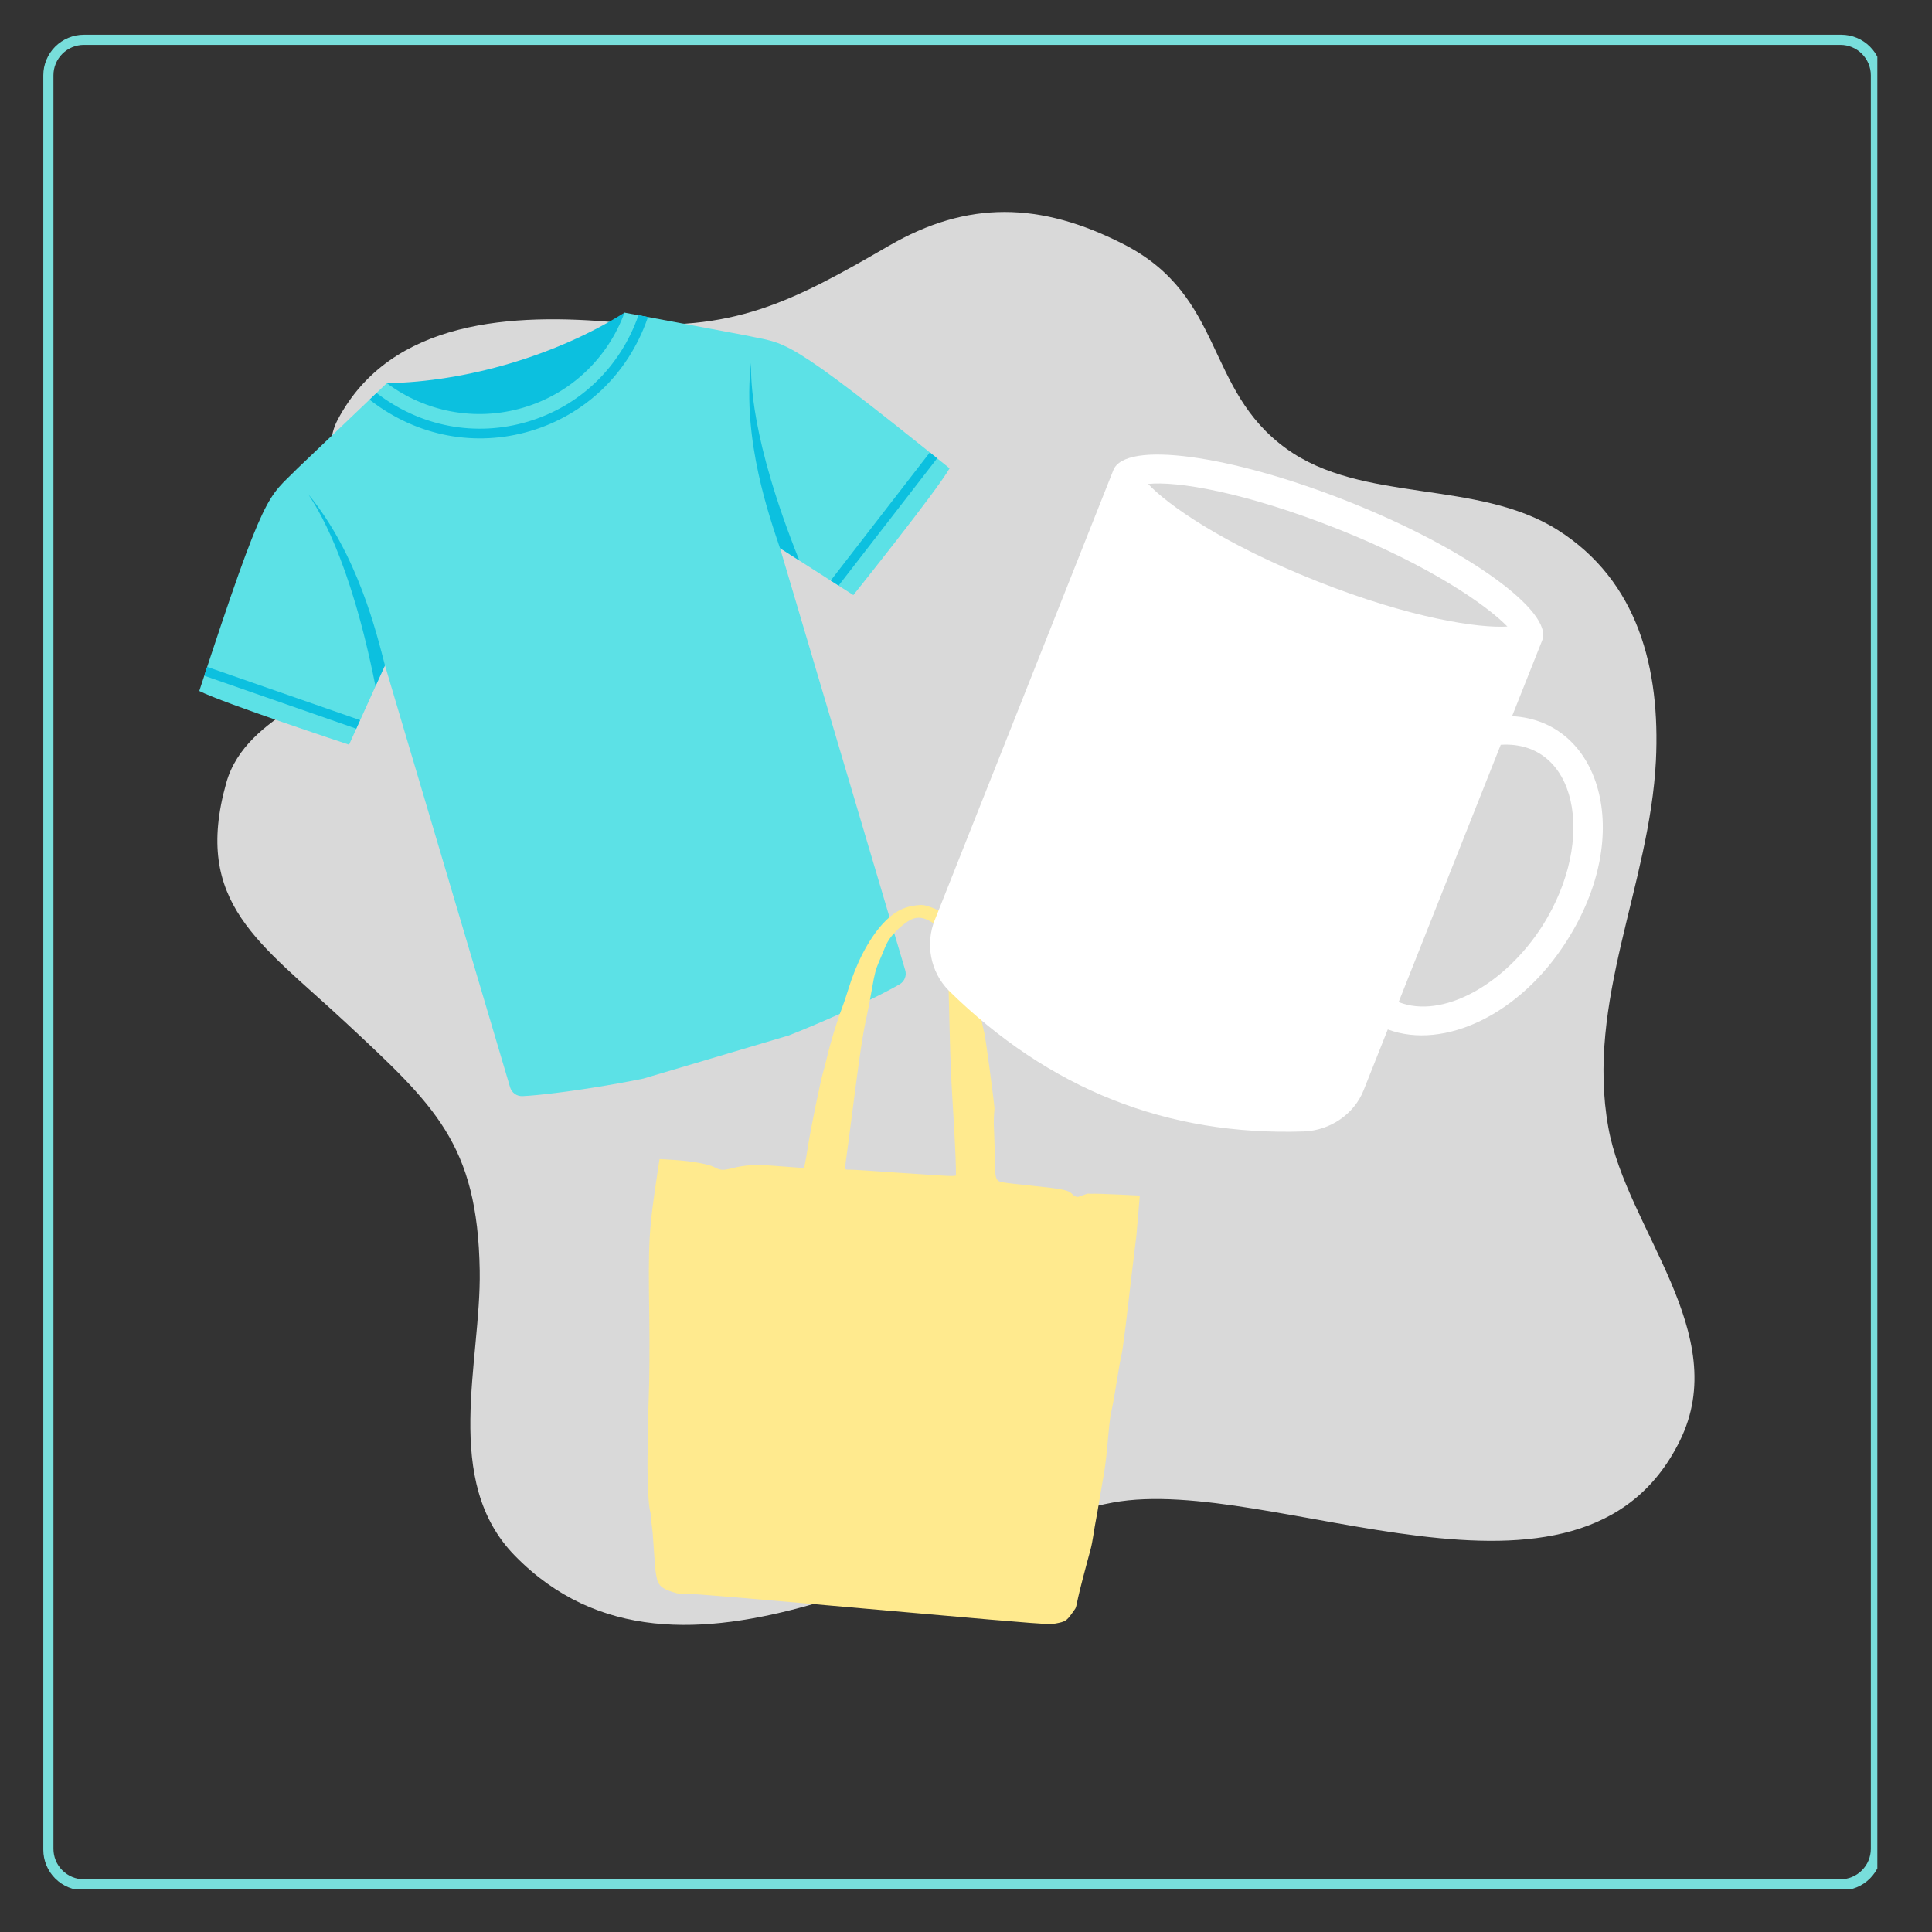 <svg xmlns="http://www.w3.org/2000/svg" xmlns:xlink="http://www.w3.org/1999/xlink" width="190" zoomAndPan="magnify" viewBox="0 0 142.5 142.5" height="190" preserveAspectRatio="xMidYMid meet" version="1.0"><rect x="0" y="0" width="142.5" height="142.5" fill="#333333" stroke="none"/><defs><clipPath id="4f9b1868ed"><path d="M 28 23 L 48 23 L 48 35 L 28 35 Z M 28 23 " clip-rule="nonzero"/></clipPath><clipPath id="8d5f75ebbb"><path d="M 9.52 33.898 L 65.406 17.32 L 80.926 69.625 L 25.035 86.203 Z M 9.52 33.898 " clip-rule="nonzero"/></clipPath><clipPath id="a76a0a7abd"><path d="M 9.52 33.898 L 65.406 17.32 L 80.926 69.625 L 25.035 86.203 Z M 9.52 33.898 " clip-rule="nonzero"/></clipPath><clipPath id="9ac78f01ad"><path d="M 14 23 L 71 23 L 71 81 L 14 81 Z M 14 23 " clip-rule="nonzero"/></clipPath><clipPath id="7602f5151c"><path d="M 9.52 33.898 L 65.406 17.32 L 80.926 69.625 L 25.035 86.203 Z M 9.52 33.898 " clip-rule="nonzero"/></clipPath><clipPath id="cee75568b2"><path d="M 9.52 33.898 L 65.406 17.32 L 80.926 69.625 L 25.035 86.203 Z M 9.52 33.898 " clip-rule="nonzero"/></clipPath><clipPath id="e0b36dcf9f"><path d="M 27 23 L 48 23 L 48 33 L 27 33 Z M 27 23 " clip-rule="nonzero"/></clipPath><clipPath id="0d8f58d4bc"><path d="M 9.52 33.898 L 65.406 17.32 L 80.926 69.625 L 25.035 86.203 Z M 9.52 33.898 " clip-rule="nonzero"/></clipPath><clipPath id="dd47efcd17"><path d="M 9.52 33.898 L 65.406 17.32 L 80.926 69.625 L 25.035 86.203 Z M 9.52 33.898 " clip-rule="nonzero"/></clipPath><clipPath id="468cea026e"><path d="M 22 36 L 29 36 L 29 51 L 22 51 Z M 22 36 " clip-rule="nonzero"/></clipPath><clipPath id="f2368e9386"><path d="M 9.52 33.898 L 65.406 17.32 L 80.926 69.625 L 25.035 86.203 Z M 9.52 33.898 " clip-rule="nonzero"/></clipPath><clipPath id="11e92ee003"><path d="M 9.52 33.898 L 65.406 17.32 L 80.926 69.625 L 25.035 86.203 Z M 9.52 33.898 " clip-rule="nonzero"/></clipPath><clipPath id="9104afc42b"><path d="M 55 26 L 59 26 L 59 42 L 55 42 Z M 55 26 " clip-rule="nonzero"/></clipPath><clipPath id="513320bc40"><path d="M 9.52 33.898 L 65.406 17.32 L 80.926 69.625 L 25.035 86.203 Z M 9.52 33.898 " clip-rule="nonzero"/></clipPath><clipPath id="59ea2a3c8e"><path d="M 9.52 33.898 L 65.406 17.32 L 80.926 69.625 L 25.035 86.203 Z M 9.52 33.898 " clip-rule="nonzero"/></clipPath><clipPath id="c575e50bb4"><path d="M 15 49 L 27 49 L 27 54 L 15 54 Z M 15 49 " clip-rule="nonzero"/></clipPath><clipPath id="9c4e1bc217"><path d="M 9.52 33.898 L 65.406 17.32 L 80.926 69.625 L 25.035 86.203 Z M 9.52 33.898 " clip-rule="nonzero"/></clipPath><clipPath id="833cd52139"><path d="M 9.52 33.898 L 65.406 17.32 L 80.926 69.625 L 25.035 86.203 Z M 9.52 33.898 " clip-rule="nonzero"/></clipPath><clipPath id="c2bd9f03d7"><path d="M 61 33 L 70 33 L 70 44 L 61 44 Z M 61 33 " clip-rule="nonzero"/></clipPath><clipPath id="6ae40e68c3"><path d="M 9.52 33.898 L 65.406 17.32 L 80.926 69.625 L 25.035 86.203 Z M 9.52 33.898 " clip-rule="nonzero"/></clipPath><clipPath id="9a7856a6d1"><path d="M 9.52 33.898 L 65.406 17.32 L 80.926 69.625 L 25.035 86.203 Z M 9.52 33.898 " clip-rule="nonzero"/></clipPath><clipPath id="4d610356f4"><path d="M 3.195 2.562 L 138.469 2.562 L 138.469 139.336 L 3.195 139.336 Z M 3.195 2.562 " clip-rule="nonzero"/></clipPath><clipPath id="15c97474f4"><path d="M 6.188 2.562 L 135.812 2.562 C 136.605 2.562 137.367 2.879 137.926 3.441 C 138.488 4 138.805 4.762 138.805 5.555 L 138.805 136.438 C 138.805 137.23 138.488 137.992 137.926 138.551 C 137.367 139.113 136.605 139.43 135.812 139.43 L 6.188 139.43 C 5.395 139.43 4.633 139.113 4.07 138.551 C 3.512 137.992 3.195 137.23 3.195 136.438 L 3.195 5.555 C 3.195 4.762 3.512 4 4.07 3.441 C 4.633 2.879 5.395 2.562 6.188 2.562 Z M 6.188 2.562 " clip-rule="nonzero"/></clipPath><clipPath id="3865a1ecdb"><path d="M 47 66 L 85 66 L 85 120 L 47 120 Z M 47 66 " clip-rule="nonzero"/></clipPath><clipPath id="eaab295f11"><path d="M 50.016 65.16 L 85.762 68.188 L 81.348 120.316 L 45.602 117.289 Z M 50.016 65.16 " clip-rule="nonzero"/></clipPath><clipPath id="0156764303"><path d="M 50.016 65.16 L 85.762 68.188 L 81.348 120.316 L 45.602 117.289 Z M 50.016 65.16 " clip-rule="nonzero"/></clipPath><clipPath id="60a30b2160"><path d="M 68 33 L 119 33 L 119 84 L 68 84 Z M 68 33 " clip-rule="nonzero"/></clipPath><clipPath id="ea68dc86e0"><path d="M 83.723 30.633 L 126.098 47.453 L 108.176 92.605 L 65.801 75.785 Z M 83.723 30.633 " clip-rule="nonzero"/></clipPath><clipPath id="c5809a62f9"><path d="M 83.723 30.633 L 126.098 47.453 L 108.176 92.605 L 65.801 75.785 Z M 83.723 30.633 " clip-rule="nonzero"/></clipPath></defs><path fill="#d9d9d9" d="M 24.898 30.977 C 28.824 23.523 37.887 23.09 45.492 23.785 C 53.992 24.57 58.371 22.305 65.543 18.141 C 71.359 14.762 76.742 14.871 82.91 18.031 C 90.363 21.867 88.836 28.73 94.875 33.09 C 100.473 37.145 108.93 35.336 114.879 39.082 C 120.852 42.852 122.461 49.367 122.137 56.102 C 121.68 65.277 116.949 73.863 118.629 83.168 C 119.977 90.664 127.801 98.355 123.902 106.27 C 116.602 121.066 93.805 108.664 82.082 110.824 C 69.398 113.176 50.18 127.23 37.977 114.746 C 32.57 109.23 35.492 100.449 35.383 93.715 C 35.23 84.344 32.027 81.512 25.488 75.41 C 19.191 69.547 14.199 66.629 16.684 57.758 C 18.168 52.441 25.402 51.266 26.754 47.758 C 28.387 43.375 22.656 35.203 24.898 30.977 Z M 24.898 30.977 " fill-opacity="1" fill-rule="nonzero"/><g clip-path="url(#4f9b1868ed)"><g clip-path="url(#8d5f75ebbb)"><g clip-path="url(#a76a0a7abd)"><path fill="#0cc0df" d="M 28.531 28.262 C 34.418 28.168 41.078 26.195 46.062 23.059 C 46.695 25.191 47.328 27.324 47.961 29.457 C 43.082 32.531 36.59 34.477 30.797 34.652 C 30.043 32.523 29.289 30.391 28.531 28.262 " fill-opacity="1" fill-rule="nonzero"/></g></g></g><g clip-path="url(#9ac78f01ad)"><g clip-path="url(#7602f5151c)"><g clip-path="url(#cee75568b2)"><path fill="#5ce1e6" d="M 55.07 24.75 L 46.062 23.059 C 44.867 26.324 42.195 29 38.605 30.066 C 35.016 31.129 31.316 30.344 28.531 28.262 L 21.902 34.586 C 19.762 36.777 19.633 35.832 14.699 50.965 C 16.395 51.836 25.746 54.926 25.746 54.926 L 28.395 49.078 L 37.625 80.199 C 37.746 80.598 38.117 80.867 38.535 80.848 C 40.773 80.746 47.695 79.777 52.895 78.234 C 58.098 76.691 64.426 73.73 66.359 72.594 C 66.719 72.383 66.887 71.953 66.766 71.555 L 57.535 40.434 L 62.941 43.891 C 62.941 43.891 69.098 36.203 70.039 34.543 C 57.652 24.551 58.059 25.418 55.07 24.75 " fill-opacity="1" fill-rule="nonzero"/></g></g></g><g clip-path="url(#e0b36dcf9f)"><g clip-path="url(#0d8f58d4bc)"><g clip-path="url(#dd47efcd17)"><path fill="#0cc0df" d="M 47.094 23.25 L 47.082 23.281 C 45.727 27.113 42.75 29.965 38.914 31.105 C 35.078 32.242 31.027 31.477 27.797 29.004 L 27.773 28.984 L 27.258 29.477 L 27.383 29.574 C 30.789 32.184 35.066 32.992 39.117 31.793 C 43.168 30.59 46.312 27.578 47.742 23.531 L 47.797 23.383 L 47.094 23.25 " fill-opacity="1" fill-rule="nonzero"/></g></g></g><g clip-path="url(#468cea026e)"><g clip-path="url(#f2368e9386)"><g clip-path="url(#11e92ee003)"><path fill="#0cc0df" d="M 28.395 49.078 L 28.402 49.113 C 27.797 46.785 26.406 40.902 22.738 36.453 C 23.363 37.422 25.793 41.031 27.695 50.617 L 28.395 49.078 " fill-opacity="1" fill-rule="nonzero"/></g></g></g><g clip-path="url(#9104afc42b)"><g clip-path="url(#513320bc40)"><g clip-path="url(#59ea2a3c8e)"><path fill="#0cc0df" d="M 57.535 40.434 L 57.543 40.469 C 56.781 38.188 54.738 32.496 55.391 26.766 C 55.391 27.922 55.324 32.27 58.957 41.34 L 57.535 40.434 " fill-opacity="1" fill-rule="nonzero"/></g></g></g><g clip-path="url(#c575e50bb4)"><g clip-path="url(#9c4e1bc217)"><g clip-path="url(#833cd52139)"><path fill="#0cc0df" d="M 15.066 49.84 L 26.277 53.746 L 26.562 53.117 L 15.281 49.188 C 15.211 49.402 15.137 49.617 15.066 49.84 " fill-opacity="1" fill-rule="nonzero"/></g></g></g><g clip-path="url(#c2bd9f03d7)"><g clip-path="url(#6ae40e68c3)"><g clip-path="url(#9a7856a6d1)"><path fill="#0cc0df" d="M 61.852 43.191 L 69.121 33.805 C 68.938 33.656 68.758 33.512 68.582 33.371 L 61.27 42.82 L 61.852 43.191 " fill-opacity="1" fill-rule="nonzero"/></g></g></g><g clip-path="url(#4d610356f4)"><g clip-path="url(#15c97474f4)"><path stroke-linecap="butt" transform="matrix(0.747, 0, 0, 0.747, 3.197, 2.564)" fill="none" stroke-linejoin="miter" d="M 4.002 -0.003 L 177.442 -0.003 C 178.503 -0.003 179.522 0.421 180.269 1.173 C 181.022 1.921 181.445 2.94 181.445 4.001 L 181.445 179.124 C 181.445 180.185 181.022 181.204 180.269 181.951 C 179.522 182.704 178.503 183.127 177.442 183.127 L 4.002 183.127 C 2.941 183.127 1.922 182.704 1.169 181.951 C 0.422 181.204 -0.002 180.185 -0.002 179.124 L -0.002 4.001 C -0.002 2.94 0.422 1.921 1.169 1.173 C 1.922 0.421 2.941 -0.003 4.002 -0.003 Z M 4.002 -0.003 " stroke="#78dedb" stroke-width="2" stroke-opacity="1" stroke-miterlimit="4"/></g></g><g clip-path="url(#3865a1ecdb)"><g clip-path="url(#eaab295f11)"><g clip-path="url(#0156764303)"><path fill="#ffea8e" d="M 49.922 117.516 C 48.938 117.25 48.719 117.027 48.562 116.75 C 48.527 116.691 48.531 116.758 48.469 116.508 C 48.398 116.215 48.332 115.859 48.289 115.176 C 48.242 114.508 48.18 113.562 48.141 113.07 C 47.914 111.289 48.078 112.031 47.914 111.289 C 47.793 110.574 47.727 108.523 47.773 106.848 C 47.797 106.008 47.805 105.293 47.789 105.262 C 47.777 105.234 47.805 104.223 47.852 103.02 C 47.902 101.797 47.918 99.238 47.891 97.238 C 47.805 91.461 47.844 90.816 48.523 86.297 L 48.645 85.492 L 49.777 85.559 C 50.961 85.633 52.266 85.863 52.664 86.078 C 53.141 86.332 53.316 86.34 54.031 86.16 C 54.953 85.926 55.707 85.879 56.992 85.98 C 57.57 86.023 58.324 86.078 58.664 86.105 L 59.285 86.148 L 59.363 85.871 C 59.402 85.715 59.508 85.121 59.594 84.543 C 59.762 83.43 60.52 79.707 60.699 79.129 C 60.758 78.938 60.902 78.387 61.016 77.906 C 61.246 76.918 61.758 75.242 62.082 74.41 C 62.203 74.105 62.422 73.457 62.57 72.965 C 63.164 71.023 64.059 69.312 65.062 68.188 C 65.859 67.305 66.582 66.895 67.582 66.777 C 68.012 66.727 68.156 66.742 68.594 66.891 C 70.203 67.449 70.777 68.316 71.535 71.355 C 71.734 72.148 72.043 73.527 72.223 74.414 C 72.398 75.305 72.574 76.105 72.605 76.199 C 72.676 76.406 73.297 81.031 73.352 81.758 C 73.25 82.965 73.324 83.008 73.359 84.551 C 73.359 86.375 73.398 86.832 73.562 87.031 C 73.703 87.195 73.852 87.223 76.07 87.453 C 78.473 87.703 78.793 87.77 79.117 88.102 C 79.195 88.18 79.398 88.324 79.551 88.27 L 80.109 88.074 C 80.297 88.008 80.355 88.059 80.477 88.051 C 80.68 88.035 81.605 88.062 82.539 88.109 L 84.227 88.191 L 84.145 88.707 C 84.02 89.461 83.582 92.973 83.18 96.48 C 82.988 98.164 82.781 99.707 82.727 99.902 C 82.668 100.098 82.5 101.039 82.352 101.988 C 82.207 102.938 82.004 104.023 81.906 104.395 C 81.672 106.211 81.668 107.492 81.324 109.273 C 81.281 109.492 81.176 110.105 81.09 110.637 C 81.008 111.168 80.867 111.961 80.781 112.402 C 80.695 112.844 80.594 113.695 80.441 114.27 C 80.156 115.324 80.176 115.262 80.156 115.324 C 80.102 115.531 79.863 116.438 79.863 116.438 C 79.195 118.98 79.535 118.332 79.098 118.953 C 78.672 119.551 78.586 119.609 77.863 119.746 C 77.371 119.836 76.73 119.789 67.758 118.996 C 54.316 117.809 51.219 117.551 50.613 117.555 C 50.32 117.555 50.012 117.539 49.922 117.516 Z M 66.391 86.508 C 68.348 86.648 70.078 86.754 70.23 86.738 L 70.508 86.711 L 70.504 86.129 C 70.496 85.43 70.391 83.363 70.23 80.762 C 70.164 79.703 70.09 77.957 70.066 76.879 C 69.918 70.488 69.891 70.117 69.508 69.09 C 69.223 68.332 69.211 68.316 68.73 68.023 C 67.895 67.512 67.359 67.578 66.508 68.297 C 65.863 68.844 65.492 69.328 65.27 69.895 C 65.191 70.102 64.992 70.57 64.832 70.938 C 64.605 71.453 64.496 71.875 64.344 72.77 C 64.238 73.41 64.031 74.473 63.891 75.133 C 63.613 76.422 63.43 77.656 62.867 82.012 C 62.672 83.539 62.465 85.102 62.41 85.48 C 62.352 85.859 62.332 86.199 62.359 86.234 C 62.391 86.27 62.508 86.285 62.625 86.273 C 62.738 86.258 64.434 86.363 66.391 86.508 Z M 66.391 86.508 " fill-opacity="1" fill-rule="nonzero"/></g></g></g><g clip-path="url(#60a30b2160)"><g clip-path="url(#ea68dc86e0)"><g clip-path="url(#c5809a62f9)"><path fill="#ffffff" d="M 111.527 52.824 L 113.75 47.23 C 114.586 45.121 108.254 40.484 99.453 36.992 C 90.742 33.535 82.992 32.477 82.117 34.676 L 68.941 67.867 C 68.25 69.605 68.605 71.656 69.965 73.047 C 77.367 80.336 86.074 83.793 96.188 83.453 C 98.129 83.375 99.883 82.164 100.574 80.422 L 102.359 75.93 C 106.52 77.473 112.137 74.82 115.566 69.391 C 120.637 61.426 117.977 53.152 111.527 52.824 Z M 98.652 39.008 C 105.527 41.738 109.676 44.66 111.18 46.211 C 109.113 46.344 104.09 45.625 97.121 42.859 C 90.156 40.094 86.098 37.211 84.684 35.695 C 86.789 35.469 91.773 36.281 98.652 39.008 Z M 113.785 68.258 C 110.977 72.664 106.367 75.184 103.16 73.91 L 110.691 54.934 C 116.242 54.586 117.836 61.801 113.785 68.258 Z M 113.785 68.258 " fill-opacity="1" fill-rule="nonzero"/></g></g></g></svg>